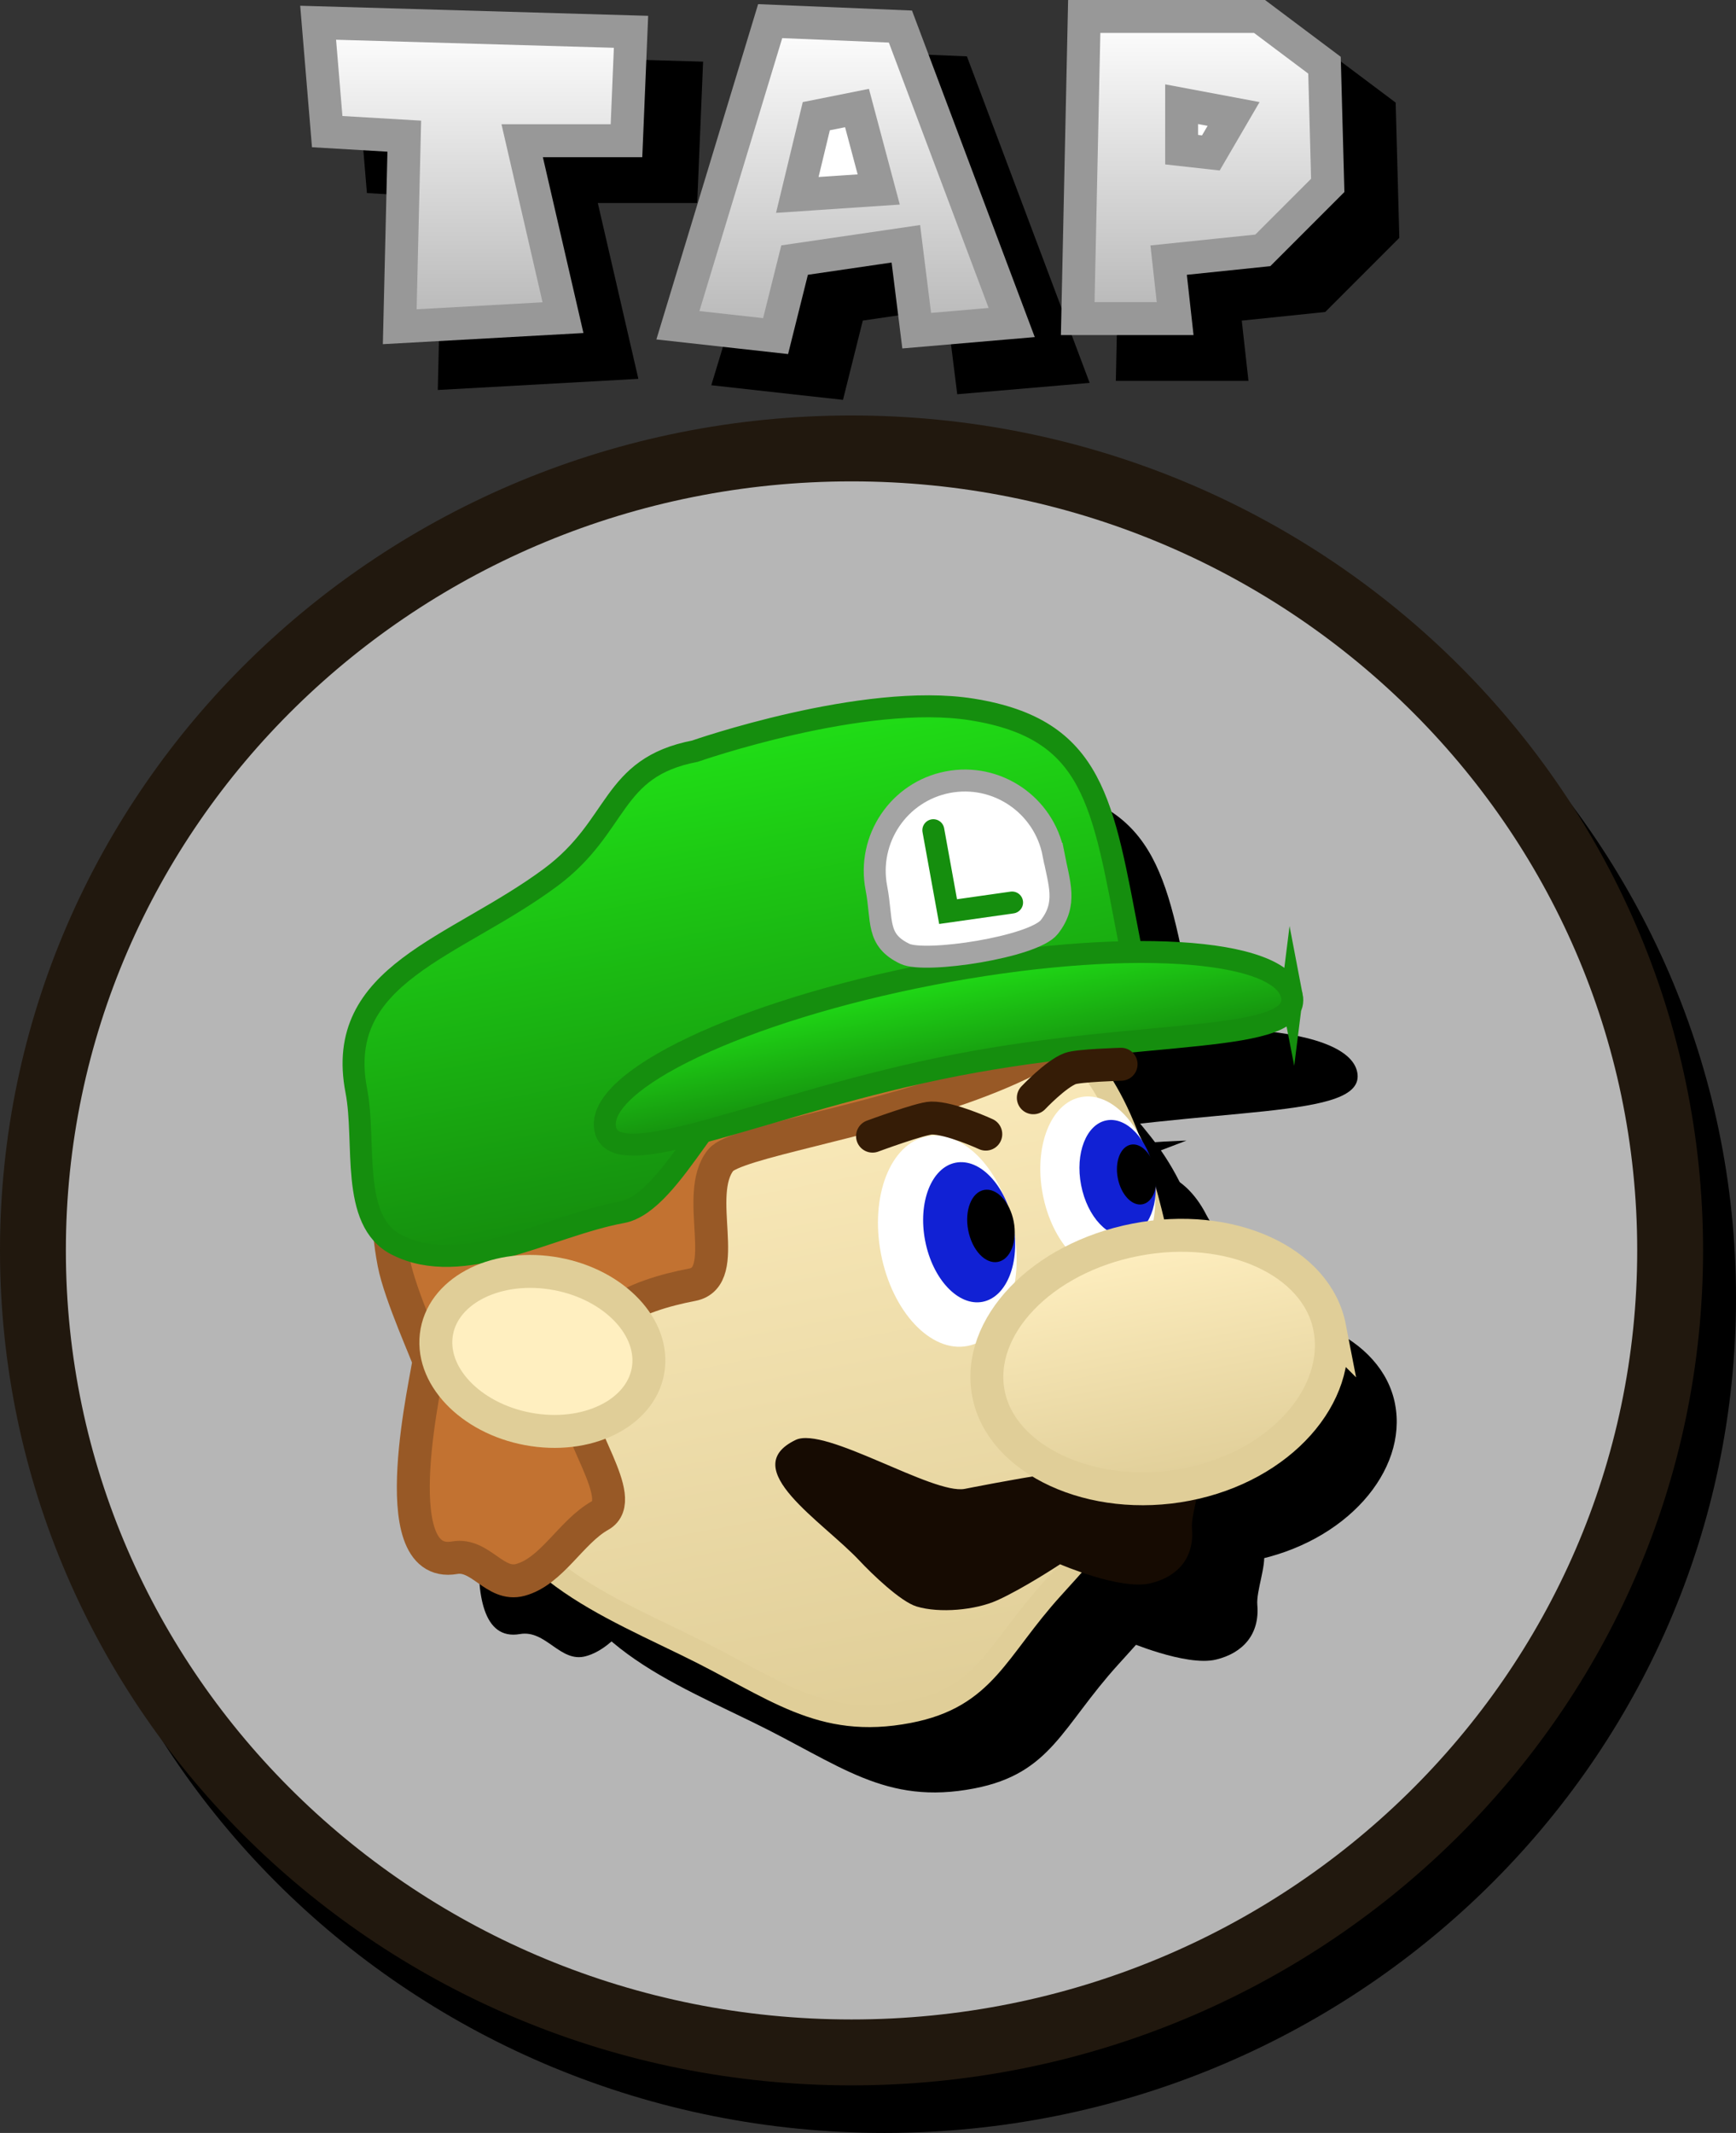 <svg version="1.1" xmlns="http://www.w3.org/2000/svg" xmlns:xlink="http://www.w3.org/1999/xlink" width="79.074" height="97.1" viewBox="0,0,79.074,97.1"><rect x="0" y="0" width="79.074" height="97.1" fill="#333333" stroke="none"/><defs><linearGradient x1="234.38" y1="174.235" x2="240.896" y2="207.909" gradientUnits="userSpaceOnUse" id="color-1"><stop offset="0" stop-color="#ffefc0"/><stop offset="1" stop-color="#e0ce98"/></linearGradient><linearGradient x1="231.646" y1="163.667" x2="235.624" y2="184.229" gradientUnits="userSpaceOnUse" id="color-2"><stop offset="0" stop-color="#20de16"/><stop offset="1" stop-color="#158e0e"/></linearGradient><linearGradient x1="242.892" y1="174.131" x2="243.869" y2="179.18" gradientUnits="userSpaceOnUse" id="color-3"><stop offset="0" stop-color="#20de16"/><stop offset="1" stop-color="#158e0e"/></linearGradient><linearGradient x1="252.192" y1="186.218" x2="254.355" y2="197.392" gradientUnits="userSpaceOnUse" id="color-4"><stop offset="0" stop-color="#ffefc0"/><stop offset="1" stop-color="#e0ce98"/></linearGradient><linearGradient x1="238.943" y1="130.742" x2="238.943" y2="145.082" gradientUnits="userSpaceOnUse" id="color-5"><stop offset="0" stop-color="#ffffff"/><stop offset="1" stop-color="#b7b7b7"/></linearGradient><linearGradient x1="255.247" y1="130.53" x2="255.247" y2="144.284" gradientUnits="userSpaceOnUse" id="color-6"><stop offset="0" stop-color="#ffffff"/><stop offset="1" stop-color="#b7b7b7"/></linearGradient><linearGradient x1="222.08" y1="130.816" x2="222.08" y2="144.655" gradientUnits="userSpaceOnUse" id="color-7"><stop offset="0" stop-color="#ffffff"/><stop offset="1" stop-color="#b7b7b7"/></linearGradient></defs><g transform="translate(-200.463,-129.78)"><g data-paper-data="{&quot;isPaintingLayer&quot;:true}" fill-rule="nonzero" stroke-linejoin="miter" stroke-miterlimit="10" stroke-dasharray="" stroke-dashoffset="0" style="mix-blend-mode: normal"><path d="M203.463,188.87c0,-20.164 16.694,-36.51 37.287,-36.51c20.593,0 37.287,16.346 37.287,36.51c0,20.164 -16.694,36.51 -37.287,36.51c-20.593,0 -37.287,-16.346 -37.287,-36.51z" fill="#000000" stroke="#000000" stroke-width="3" stroke-linecap="butt"/><path d="M201.963,186.704c0,-20.164 16.694,-36.51 37.287,-36.51c20.593,0 37.287,16.346 37.287,36.51c0,20.164 -16.694,36.51 -37.287,36.51c-20.593,0 -37.287,-16.346 -37.287,-36.51z" fill="#b6b6b6" stroke="#21180e" stroke-width="3" stroke-linecap="butt"/><g><g fill="#000000" stroke="none" stroke-width="0"><path d="M256.652,192.013c1.213,6.266 -1.566,9.484 -5.255,13.544c-2.57,2.828 -3.048,4.961 -6.553,5.639c-4.073,0.788 -6.12,-1.087 -10.117,-3.025c-4.861,-2.358 -8.762,-3.928 -9.956,-10.099c-0.617,-3.19 -1.808,-11.298 -1.001,-14.243c1.859,-6.786 9.01,-3.753 14.688,-4.851c0,0 8.725,-4.47 12.991,0.817c2.025,2.509 3.498,3.405 5.203,12.218z" stroke-linecap="butt"/><path d="M253.139,173.544c6.645,9.094 -15.585,10.918 -16.872,12.527c-1.263,1.58 0.535,5.316 -1.292,5.669c-2.561,0.495 -5.286,1.544 -5.391,4.774c-0.061,1.869 2.533,4.982 1.192,5.732c-1.322,0.739 -2.196,2.542 -3.632,2.932c-1.165,0.316 -1.809,-1.216 -2.997,-1.009c-3.383,0.589 -1.17,-8.504 -1.175,-8.957c-0.002,-0.151 -1.307,-2.993 -1.587,-4.442c-1.521,-7.858 3.939,-13.249 8.054,-14.046c4.115,-0.796 17.056,-12.275 23.701,-3.181z" stroke-linecap="butt"/><path d="M258.03,200.428c0.119,0.617 -0.35,1.789 -0.297,2.415c0.113,1.329 -0.644,2.188 -1.881,2.488c-1.365,0.331 -4.124,-0.864 -4.124,-0.864c0,0 -1.685,1.112 -2.869,1.643c-0.992,0.445 -2.629,0.596 -3.672,0.278c-0.733,-0.223 -2.051,-1.501 -2.587,-2.073c-1.697,-1.813 -5.627,-4.205 -2.919,-5.508c1.332,-0.641 6.257,2.507 7.705,2.227c0,0 2.422,-0.48 3.639,-0.648c2.76,-0.381 6.44,-2.879 7.005,0.042z" stroke-linecap="butt"/><path d="M254.879,176.099c1.218,6.294 -6.557,3.779 -16.279,5.66c-2.354,0.455 -4.465,6.248 -6.823,6.681c-3.343,0.613 -7.237,3.025 -10.27,1.484c-2.141,-1.088 -1.38,-4.652 -1.837,-7.013c-1.032,-5.333 4.493,-6.482 8.849,-9.711c3.166,-2.348 2.703,-4.999 6.571,-5.747c0,0 7.695,-2.689 12.629,-1.899c5.585,0.894 5.942,4.251 7.159,10.544z" stroke-linecap="butt"/><path d="M262.285,178.593c0.429,2.216 -6.612,1.473 -15.25,3.145c-8.637,1.671 -15.6,5.124 -16.029,2.908c-0.429,-2.216 6.225,-5.368 14.863,-7.039c8.637,-1.671 15.987,-1.23 16.416,0.987z" stroke-linecap="butt"/><path d="M251.423,172.123c0.264,1.366 0.646,2.27 -0.184,3.331c-0.716,0.916 -5.651,1.667 -6.581,1.223c-1.325,-0.634 -1.01,-1.498 -1.299,-2.993c-0.432,-2.231 1.023,-4.39 3.25,-4.821c2.227,-0.431 4.382,1.029 4.814,3.26z" stroke-linecap="butt"/><path d="M249.609,189.173c0.51,2.635 -0.429,5.033 -2.097,5.356c-1.668,0.323 -3.433,-1.552 -3.943,-4.187c-0.51,-2.635 0.429,-5.033 2.097,-5.356c1.668,-0.323 3.433,1.552 3.943,4.187z" stroke-linecap="butt"/><path d="M243.182,184.977c0,0 2.206,-0.815 2.682,-0.824c0.852,-0.016 2.477,0.732 2.477,0.732" data-paper-data="{&quot;origRot&quot;:0}" stroke-linecap="round"/><path d="M249.588,188.964c0.338,1.749 -0.285,3.34 -1.391,3.555c-1.107,0.214 -2.278,-1.03 -2.617,-2.779c-0.338,-1.749 0.285,-3.34 1.391,-3.555c1.107,-0.214 2.278,1.03 2.617,2.779z" stroke-linecap="butt"/><path d="M249.614,188.864c0.175,0.904 -0.147,1.727 -0.719,1.838c-0.572,0.111 -1.178,-0.533 -1.353,-1.437c-0.175,-0.904 0.147,-1.727 0.719,-1.838c0.572,-0.111 1.178,0.533 1.353,1.437z" stroke-linecap="butt"/><path d="M252.678,183.2c1.383,-0.268 2.847,1.287 3.27,3.472c0.423,2.185 -0.355,4.173 -1.738,4.441c-1.383,0.268 -2.847,-1.287 -3.27,-3.472c-0.423,-2.185 0.355,-4.173 1.738,-4.441z" data-paper-data="{&quot;index&quot;:null}" stroke-linecap="butt"/><path d="M250.507,183.23c0,0 1.018,-1.078 1.679,-1.329c0.369,-0.141 2.319,-0.196 2.319,-0.196" data-paper-data="{&quot;origRot&quot;:0,&quot;index&quot;:null}" stroke-linecap="round"/><path d="M253.838,184.26c0.918,-0.178 1.889,0.854 2.17,2.304c0.281,1.45 -0.236,2.77 -1.154,2.947c-0.918,0.178 -1.889,-0.854 -2.17,-2.304c-0.281,-1.45 0.236,-2.77 1.154,-2.947z" data-paper-data="{&quot;index&quot;:null}" stroke-linecap="butt"/><path d="M254.951,185.364c0.475,-0.092 0.977,0.442 1.122,1.192c0.145,0.75 -0.122,1.432 -0.597,1.524c-0.475,0.092 -0.977,-0.442 -1.122,-1.192c-0.145,-0.75 0.122,-1.432 0.597,-1.524z" data-paper-data="{&quot;index&quot;:null}" stroke-linecap="butt"/><path d="M264.006,193.694c0.588,3.04 -2.22,6.311 -6.512,7.142c-4.292,0.831 -8.442,-1.094 -9.03,-4.134c-0.588,-3.04 2.414,-6.178 6.706,-7.008c4.292,-0.831 8.248,0.961 8.837,4.001z" stroke-linecap="butt"/><path d="M232.979,195.495c-0.227,1.972 -2.575,3.249 -5.246,2.852c-2.67,-0.396 -4.651,-2.316 -4.424,-4.288c0.227,-1.972 2.575,-3.249 5.246,-2.852c2.67,0.396 4.651,2.316 4.424,4.288z" data-paper-data="{&quot;origRot&quot;:0}" stroke-linecap="butt"/><path d="M249.54,174.341l-2.915,0.414l-0.672,-3.706" stroke-linecap="round"/></g><g><path d="M253.675,188.538c1.213,6.266 -1.566,9.484 -5.255,13.544c-2.57,2.828 -3.048,4.961 -6.553,5.639c-4.073,0.788 -6.12,-1.087 -10.117,-3.025c-4.861,-2.358 -8.762,-3.928 -9.956,-10.099c-0.617,-3.19 -1.808,-11.298 -1.001,-14.243c1.859,-6.786 9.01,-3.753 14.688,-4.851c0,0 8.725,-4.47 12.991,0.817c2.025,2.509 3.498,3.405 5.203,12.218z" fill="url(#color-1)" stroke="#e0ce98" stroke-width="1" stroke-linecap="butt"/><path d="M250.162,170.069c6.645,9.094 -15.585,10.918 -16.872,12.527c-1.263,1.58 0.535,5.316 -1.292,5.669c-2.561,0.495 -5.286,1.544 -5.391,4.774c-0.061,1.869 2.533,4.982 1.192,5.732c-1.322,0.739 -2.196,2.542 -3.632,2.932c-1.165,0.316 -1.809,-1.216 -2.997,-1.009c-3.383,0.589 -1.17,-8.504 -1.175,-8.957c-0.002,-0.151 -1.307,-2.993 -1.587,-4.442c-1.521,-7.858 3.939,-13.249 8.054,-14.046c4.115,-0.796 17.056,-12.275 23.701,-3.181z" fill="#c27231" stroke="#985926" stroke-width="1.5" stroke-linecap="butt"/><path d="M255.053,196.953c0.119,0.617 -0.35,1.789 -0.297,2.415c0.113,1.329 -0.644,2.188 -1.881,2.488c-1.365,0.331 -4.124,-0.864 -4.124,-0.864c0,0 -1.685,1.112 -2.869,1.643c-0.992,0.445 -2.629,0.596 -3.672,0.278c-0.733,-0.223 -2.051,-1.501 -2.587,-2.073c-1.697,-1.813 -5.627,-4.205 -2.919,-5.508c1.332,-0.641 6.257,2.507 7.705,2.227c0,0 2.422,-0.48 3.639,-0.648c2.76,-0.381 6.44,-2.879 7.005,0.042z" fill="#160b02" stroke="none" stroke-width="0" stroke-linecap="butt"/><path d="M251.902,172.624c1.218,6.294 -6.557,3.779 -16.279,5.66c-2.354,0.455 -4.465,6.248 -6.823,6.681c-3.343,0.613 -7.237,3.025 -10.27,1.484c-2.141,-1.088 -1.38,-4.652 -1.837,-7.013c-1.032,-5.333 4.493,-6.482 8.849,-9.711c3.166,-2.348 2.703,-4.999 6.571,-5.747c0,0 7.695,-2.689 12.629,-1.899c5.585,0.894 5.942,4.251 7.159,10.544z" fill="url(#color-2)" stroke="#158e0e" stroke-width="1" stroke-linecap="butt"/><path d="M259.308,175.118c0.429,2.216 -6.612,1.473 -15.25,3.145c-8.637,1.671 -15.6,5.124 -16.029,2.908c-0.429,-2.216 6.225,-5.368 14.863,-7.039c8.637,-1.671 15.987,-1.23 16.416,0.987z" fill="url(#color-3)" stroke="#158e0e" stroke-width="1" stroke-linecap="butt"/><path d="M248.446,168.648c0.264,1.366 0.646,2.27 -0.184,3.331c-0.716,0.916 -5.651,1.667 -6.581,1.223c-1.325,-0.634 -1.01,-1.498 -1.299,-2.993c-0.432,-2.231 1.023,-4.39 3.25,-4.821c2.227,-0.431 4.382,1.029 4.814,3.26z" fill="#ffffff" stroke="#a4a4a4" stroke-width="1" stroke-linecap="butt"/><path d="M246.632,185.698c0.51,2.635 -0.429,5.033 -2.097,5.356c-1.668,0.323 -3.433,-1.552 -3.943,-4.187c-0.51,-2.635 0.429,-5.033 2.097,-5.356c1.668,-0.323 3.433,1.552 3.943,4.187z" fill="#ffffff" stroke="none" stroke-width="0" stroke-linecap="butt"/><path d="M240.206,181.502c0,0 2.206,-0.815 2.682,-0.824c0.852,-0.016 2.477,0.732 2.477,0.732" data-paper-data="{&quot;origRot&quot;:0}" fill="none" stroke="#351c06" stroke-width="1.5" stroke-linecap="round"/><path d="M246.611,185.489c0.338,1.749 -0.285,3.34 -1.391,3.555c-1.107,0.214 -2.278,-1.03 -2.617,-2.779c-0.338,-1.749 0.285,-3.34 1.391,-3.555c1.107,-0.214 2.278,1.03 2.617,2.779z" fill="#1121d4" stroke="none" stroke-width="0" stroke-linecap="butt"/><path d="M246.637,185.389c0.175,0.904 -0.147,1.727 -0.719,1.838c-0.572,0.111 -1.178,-0.533 -1.353,-1.437c-0.175,-0.904 0.147,-1.727 0.719,-1.838c0.572,-0.111 1.178,0.533 1.353,1.437z" fill="#000000" stroke="none" stroke-width="0" stroke-linecap="butt"/><path d="M249.701,179.725c1.383,-0.268 2.847,1.287 3.27,3.472c0.423,2.185 -0.355,4.173 -1.738,4.441c-1.383,0.268 -2.847,-1.287 -3.27,-3.472c-0.423,-2.185 0.355,-4.173 1.738,-4.441z" data-paper-data="{&quot;index&quot;:null}" fill="#ffffff" stroke="none" stroke-width="0" stroke-linecap="butt"/><path d="M247.53,179.755c0,0 1.018,-1.078 1.679,-1.329c0.369,-0.141 2.319,-0.196 2.319,-0.196" data-paper-data="{&quot;origRot&quot;:0,&quot;index&quot;:null}" fill="none" stroke="#351c06" stroke-width="1.5" stroke-linecap="round"/><path d="M250.861,180.785c0.918,-0.178 1.889,0.854 2.17,2.304c0.281,1.45 -0.236,2.77 -1.154,2.947c-0.918,0.178 -1.889,-0.854 -2.17,-2.304c-0.281,-1.45 0.236,-2.77 1.154,-2.947z" data-paper-data="{&quot;index&quot;:null}" fill="#1121d4" stroke="none" stroke-width="0" stroke-linecap="butt"/><path d="M251.975,181.889c0.475,-0.092 0.977,0.442 1.122,1.192c0.145,0.75 -0.122,1.432 -0.597,1.524c-0.475,0.092 -0.977,-0.442 -1.122,-1.192c-0.145,-0.75 0.122,-1.432 0.597,-1.524z" data-paper-data="{&quot;index&quot;:null}" fill="#000000" stroke="none" stroke-width="0" stroke-linecap="butt"/><path d="M261.029,190.219c0.588,3.04 -2.22,6.311 -6.512,7.142c-4.292,0.831 -8.442,-1.094 -9.03,-4.134c-0.588,-3.04 2.414,-6.178 6.706,-7.008c4.292,-0.831 8.248,0.961 8.837,4.001z" fill="url(#color-4)" stroke="#e0ce98" stroke-width="1.5" stroke-linecap="butt"/><path d="M230.002,192.02c-0.227,1.972 -2.575,3.249 -5.246,2.852c-2.67,-0.396 -4.651,-2.316 -4.424,-4.288c0.227,-1.972 2.575,-3.249 5.246,-2.852c2.67,0.396 4.651,2.316 4.424,4.288z" data-paper-data="{&quot;origRot&quot;:0}" fill="#ffefc0" stroke="#e0ce98" stroke-width="1.5" stroke-linecap="butt"/><path d="M246.563,170.866l-2.915,0.414l-0.672,-3.706" fill="none" stroke="#158e0e" stroke-width="1" stroke-linecap="round"/></g></g><g fill="#000000" stroke="#000000" stroke-width="1.5" stroke-linecap="round"><g><path d="M233.842,146.672l4.203,-13.845l5.933,0.247l5.068,13.474l-4.327,0.371l-0.494,-3.956l-5.068,0.742l-0.865,3.461z" data-paper-data="{&quot;origPos&quot;:null}"/><path d="M239.281,140.739l0.865,-3.585l1.854,-0.371l0.989,3.708z" data-paper-data="{&quot;origPos&quot;:null}"/></g><g><path d="M252.055,146.37l0.296,-13.754h7.986l2.958,2.218l0.148,5.472l-2.958,2.958l-4.289,0.444l0.296,2.662z" data-paper-data="{&quot;origPos&quot;:null}"/><path d="M258.118,138.827l-1.331,-0.148v-2.07l2.366,0.444z" data-paper-data="{&quot;origPos&quot;:null}"/></g><path d="M231.501,138.272h-4.751l1.859,8.055l-7.436,0.413l0.207,-8.675l-3.511,-0.207l-0.413,-4.957l14.252,0.413z"/></g><g stroke="#989898" stroke-width="1.5" stroke-linecap="round"><g><path d="M231.341,144.587l4.203,-13.845l5.933,0.247l5.068,13.474l-4.327,0.371l-0.494,-3.956l-5.068,0.742l-0.865,3.461z" data-paper-data="{&quot;origPos&quot;:null}" fill="url(#color-5)"/><path d="M236.78,138.654l0.865,-3.585l1.854,-0.371l0.989,3.708z" data-paper-data="{&quot;origPos&quot;:null}" fill="#ffffff"/></g><g><path d="M249.553,144.284l0.296,-13.754h7.986l2.958,2.218l0.148,5.472l-2.958,2.958l-4.289,0.444l0.296,2.662z" data-paper-data="{&quot;origPos&quot;:null}" fill="url(#color-6)"/><path d="M255.617,136.742l-1.331,-0.148v-2.07l2.366,0.444z" data-paper-data="{&quot;origPos&quot;:null}" fill="#ffffff"/></g><path d="M228.999,136.186h-4.751l1.859,8.055l-7.436,0.413l0.207,-8.675l-3.511,-0.207l-0.413,-4.957l14.252,0.413z" fill="url(#color-7)"/></g></g></g></svg>